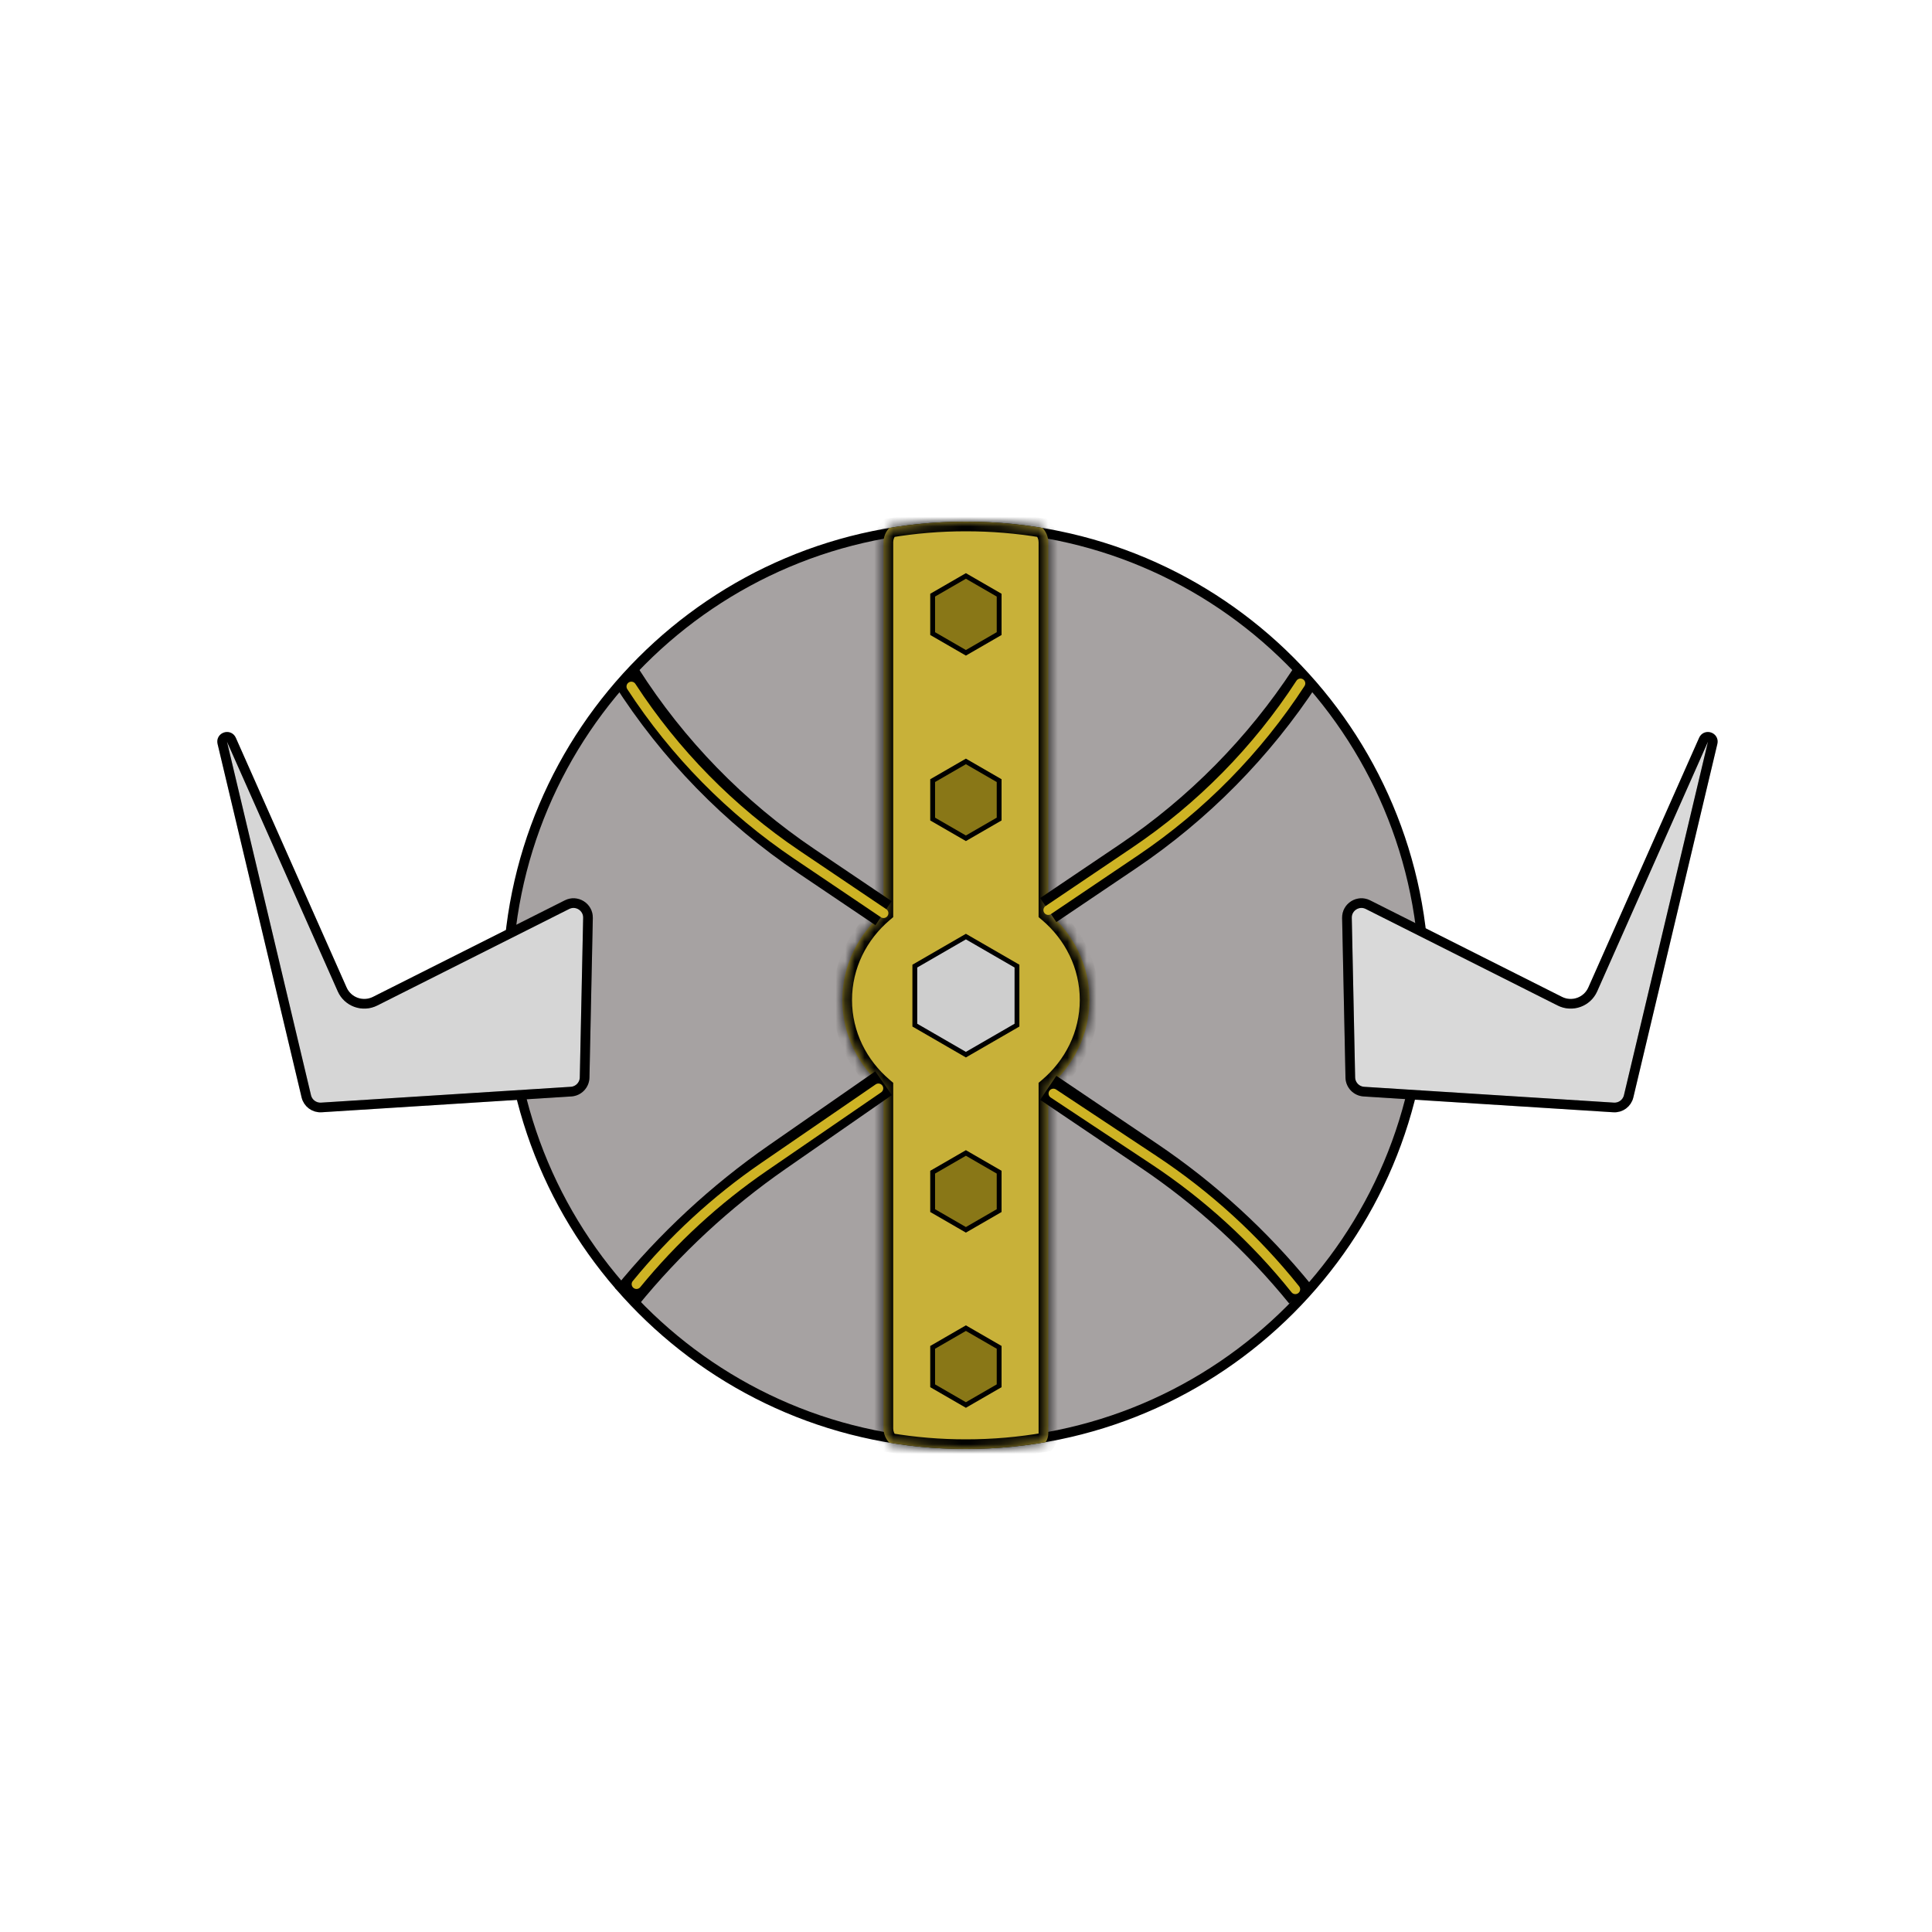 <svg width="200" height="200" viewBox="0 0 200 200" fill="none" xmlns="http://www.w3.org/2000/svg">
<path d="M147.445 102C147.445 75.766 126.198 54.5 99.99 54.5C73.782 54.5 52.535 75.766 52.535 102C52.535 128.234 73.782 149.5 99.99 149.5C126.198 149.5 147.445 128.234 147.445 102Z" fill="#A6A2A2" stroke="black"/>
<mask id="path-2-inside-1_43_90" fill="white">
<path fill-rule="evenodd" clip-rule="evenodd" d="M108.245 149.292C108.415 149.037 108.515 148.731 108.515 148.402V112.555C111.131 110.334 112.778 107.107 112.778 103.516C112.778 99.924 111.131 96.697 108.515 94.477V56.131C108.515 55.557 108.288 55.036 107.919 54.653C105.34 54.224 102.691 54 99.99 54C97.289 54 94.64 54.224 92.06 54.653C91.691 55.036 91.465 55.557 91.465 56.131V94.477C88.849 96.698 87.202 99.924 87.202 103.516C87.202 107.107 88.849 110.334 91.465 112.554V147.869C91.465 148.443 91.691 148.964 92.06 149.347C94.64 149.776 97.289 150 99.99 150C102.805 150 105.563 149.757 108.245 149.292Z"/>
</mask>
<path fill-rule="evenodd" clip-rule="evenodd" d="M108.245 149.292C108.415 149.037 108.515 148.731 108.515 148.402V112.555C111.131 110.334 112.778 107.107 112.778 103.516C112.778 99.924 111.131 96.697 108.515 94.477V56.131C108.515 55.557 108.288 55.036 107.919 54.653C105.34 54.224 102.691 54 99.99 54C97.289 54 94.64 54.224 92.06 54.653C91.691 55.036 91.465 55.557 91.465 56.131V94.477C88.849 96.698 87.202 99.924 87.202 103.516C87.202 107.107 88.849 110.334 91.465 112.554V147.869C91.465 148.443 91.691 148.964 92.06 149.347C94.64 149.776 97.289 150 99.99 150C102.805 150 105.563 149.757 108.245 149.292Z" fill="#C8B139"/>
<path d="M108.245 149.292L109.075 149.849L108.837 150.204L108.416 150.277L108.245 149.292ZM108.515 112.555H107.515V112.092L107.868 111.792L108.515 112.555ZM108.515 94.477L107.868 95.239L107.515 94.94V94.477H108.515ZM107.919 54.653L108.083 53.667L108.41 53.721L108.639 53.959L107.919 54.653ZM92.06 54.653L91.34 53.959L91.57 53.721L91.896 53.667L92.06 54.653ZM91.465 94.477H92.465V94.94L92.112 95.24L91.465 94.477ZM91.465 112.554L92.112 111.792L92.465 112.091V112.554H91.465ZM92.06 149.347L91.896 150.333L91.57 150.279L91.34 150.04L92.06 149.347ZM109.515 148.402C109.515 148.936 109.353 149.435 109.075 149.849L107.414 148.734C107.478 148.639 107.515 148.526 107.515 148.402H109.515ZM109.515 112.555V148.402H107.515V112.555H109.515ZM113.778 103.516C113.778 107.423 111.985 110.922 109.162 113.317L107.868 111.792C110.278 109.747 111.778 106.791 111.778 103.516H113.778ZM109.162 93.715C111.985 96.11 113.778 99.608 113.778 103.516H111.778C111.778 100.24 110.278 97.285 107.868 95.239L109.162 93.715ZM109.515 56.131V94.477H107.515V56.131H109.515ZM108.639 53.959C109.181 54.521 109.515 55.288 109.515 56.131H107.515C107.515 55.826 107.396 55.551 107.199 55.347L108.639 53.959ZM107.755 55.639C105.23 55.219 102.636 55 99.99 55V53C102.746 53 105.45 53.228 108.083 53.667L107.755 55.639ZM99.99 55C97.344 55 94.75 55.219 92.225 55.64L91.896 53.667C94.53 53.228 97.234 53 99.99 53V55ZM90.465 56.131C90.465 55.288 90.799 54.522 91.34 53.959L92.781 55.347C92.584 55.551 92.465 55.826 92.465 56.131H90.465ZM90.465 94.477V56.131H92.465V94.477H90.465ZM86.202 103.516C86.202 99.609 87.995 96.111 90.817 93.715L92.112 95.24C89.702 97.285 88.202 100.24 88.202 103.516H86.202ZM90.817 113.317C87.995 110.921 86.202 107.423 86.202 103.516H88.202C88.202 106.791 89.702 109.746 92.112 111.792L90.817 113.317ZM90.465 147.869V112.554H92.465V147.869H90.465ZM91.34 150.04C90.799 149.478 90.465 148.712 90.465 147.869H92.465C92.465 148.174 92.584 148.449 92.781 148.653L91.34 150.04ZM92.225 148.36C94.75 148.781 97.344 149 99.99 149V151C97.234 151 94.53 150.772 91.896 150.333L92.225 148.36ZM99.99 149C102.747 149 105.448 148.762 108.073 148.306L108.416 150.277C105.678 150.752 102.862 151 99.99 151V149Z" fill="black" mask="url(#path-2-inside-1_43_90)"/>
<path d="M60.52 111.538L60.868 95.022C60.892 93.892 59.704 93.143 58.694 93.651L38.831 103.644C37.555 104.286 36.001 103.73 35.422 102.425L23.954 76.576C23.707 76.02 22.87 76.302 23.01 76.894L31.708 113.492C31.877 114.203 32.533 114.689 33.263 114.643L59.115 113.004C59.893 112.954 60.504 112.318 60.52 111.538Z" fill="#D9D9D9"/>
<path d="M60.52 111.538L60.868 95.022C60.892 93.892 59.704 93.143 58.694 93.651L38.831 103.644C37.555 104.286 36.001 103.73 35.422 102.425L23.954 76.576C23.707 76.02 22.87 76.302 23.01 76.894L31.708 113.492C31.877 114.203 32.533 114.689 33.263 114.643L59.115 113.004C59.893 112.954 60.504 112.318 60.52 111.538Z" fill="#C9C9C9" fill-opacity="0.2"/>
<path d="M60.52 111.538L60.868 95.022C60.892 93.892 59.704 93.143 58.694 93.651L38.831 103.644C37.555 104.286 36.001 103.73 35.422 102.425L23.954 76.576C23.707 76.02 22.87 76.302 23.01 76.894L31.708 113.492C31.877 114.203 32.533 114.689 33.263 114.643L59.115 113.004C59.893 112.954 60.504 112.318 60.52 111.538Z" stroke="black"/>
<path d="M60.52 111.538L60.868 95.022C60.892 93.892 59.704 93.143 58.694 93.651L38.831 103.644C37.555 104.286 36.001 103.73 35.422 102.425L23.954 76.576C23.707 76.02 22.87 76.302 23.01 76.894L31.708 113.492C31.877 114.203 32.533 114.689 33.263 114.643L59.115 113.004C59.893 112.954 60.504 112.318 60.52 111.538Z" stroke="black" stroke-opacity="0.2"/>
<path d="M139.784 111.538L139.436 95.022C139.412 93.892 140.6 93.143 141.61 93.651L161.473 103.644C162.749 104.286 164.303 103.73 164.882 102.425L176.35 76.576C176.597 76.02 177.434 76.302 177.294 76.894L168.596 113.492C168.427 114.203 167.771 114.689 167.042 114.643L141.189 113.004C140.411 112.954 139.8 112.318 139.784 111.538Z" fill="#D9D9D9"/>
<path d="M139.784 111.538L139.436 95.022C139.412 93.892 140.6 93.143 141.61 93.651L161.473 103.644C162.749 104.286 164.303 103.73 164.882 102.425L176.35 76.576C176.597 76.02 177.434 76.302 177.294 76.894L168.596 113.492C168.427 114.203 167.771 114.689 167.042 114.643L141.189 113.004C140.411 112.954 139.8 112.318 139.784 111.538Z" stroke="black"/>
<path d="M139.784 111.538L139.436 95.022C139.412 93.892 140.6 93.143 141.61 93.651L161.473 103.644C162.749 104.286 164.303 103.73 164.882 102.425L176.35 76.576C176.597 76.02 177.434 76.302 177.294 76.894L168.596 113.492C168.427 114.203 167.771 114.689 167.042 114.643L141.189 113.004C140.411 112.954 139.8 112.318 139.784 111.538Z" stroke="black" stroke-opacity="0.2"/>
<path d="M91.465 94.533L83.457 89.131C76 84.101 69.657 77.589 64.823 70V70" stroke="black" stroke-width="3"/>
<path d="M91.465 94.533L82.475 88.469C75.662 83.873 69.841 77.955 65.356 71.067V71.067" stroke="#CEB324" stroke-linecap="round"/>
<path d="M108.515 94.211L116.747 88.658C124.061 83.724 130.319 77.381 135.157 70V70" stroke="black" stroke-width="3"/>
<path d="M108.515 94.211L117.505 88.147C124.318 83.551 130.139 77.633 134.624 70.745V70.745" stroke="#CEB324" stroke-linecap="round"/>
<path d="M108.515 112.61L118.897 119.614C124.819 123.608 130.118 128.456 134.624 134V134" stroke="black" stroke-width="3"/>
<path d="M109.048 113.2L119.472 120.104C125.009 123.771 129.941 128.28 134.091 133.467V133.467" stroke="#CEB324" stroke-linecap="round"/>
<path d="M91.465 112.133L80.466 119.776C74.597 123.854 69.331 128.738 64.823 134.285V134.285" stroke="black" stroke-width="3"/>
<path d="M90.932 112.667L79.082 120.801C74.132 124.199 69.69 128.284 65.889 132.933V132.933" stroke="#CEB324" stroke-linecap="round"/>
<path d="M96.548 143.456L99.99 145.445L103.431 143.456V139.478L99.99 137.489L96.548 139.478V143.456Z" fill="#897717" stroke="black" stroke-width="0.5"/>
<path d="M94.703 106.122L99.99 109.178L105.277 106.122V100.011L99.99 96.955L94.703 100.011V106.122Z" fill="#CECECE" stroke="black" stroke-width="0.5"/>
<path d="M96.548 125.322L99.99 127.311L103.431 125.322V121.344L99.99 119.355L96.548 121.344V125.322Z" fill="#897717" stroke="black" stroke-width="0.5"/>
<path d="M96.548 65.589L99.99 67.578L103.431 65.589V61.611L99.99 59.622L96.548 61.611V65.589Z" fill="#897717" stroke="black" stroke-width="0.5"/>
<path d="M96.548 84.789L99.99 86.778L103.431 84.789V80.811L99.99 78.822L96.548 80.811V84.789Z" fill="#897717" stroke="black" stroke-width="0.5"/>
</svg>
